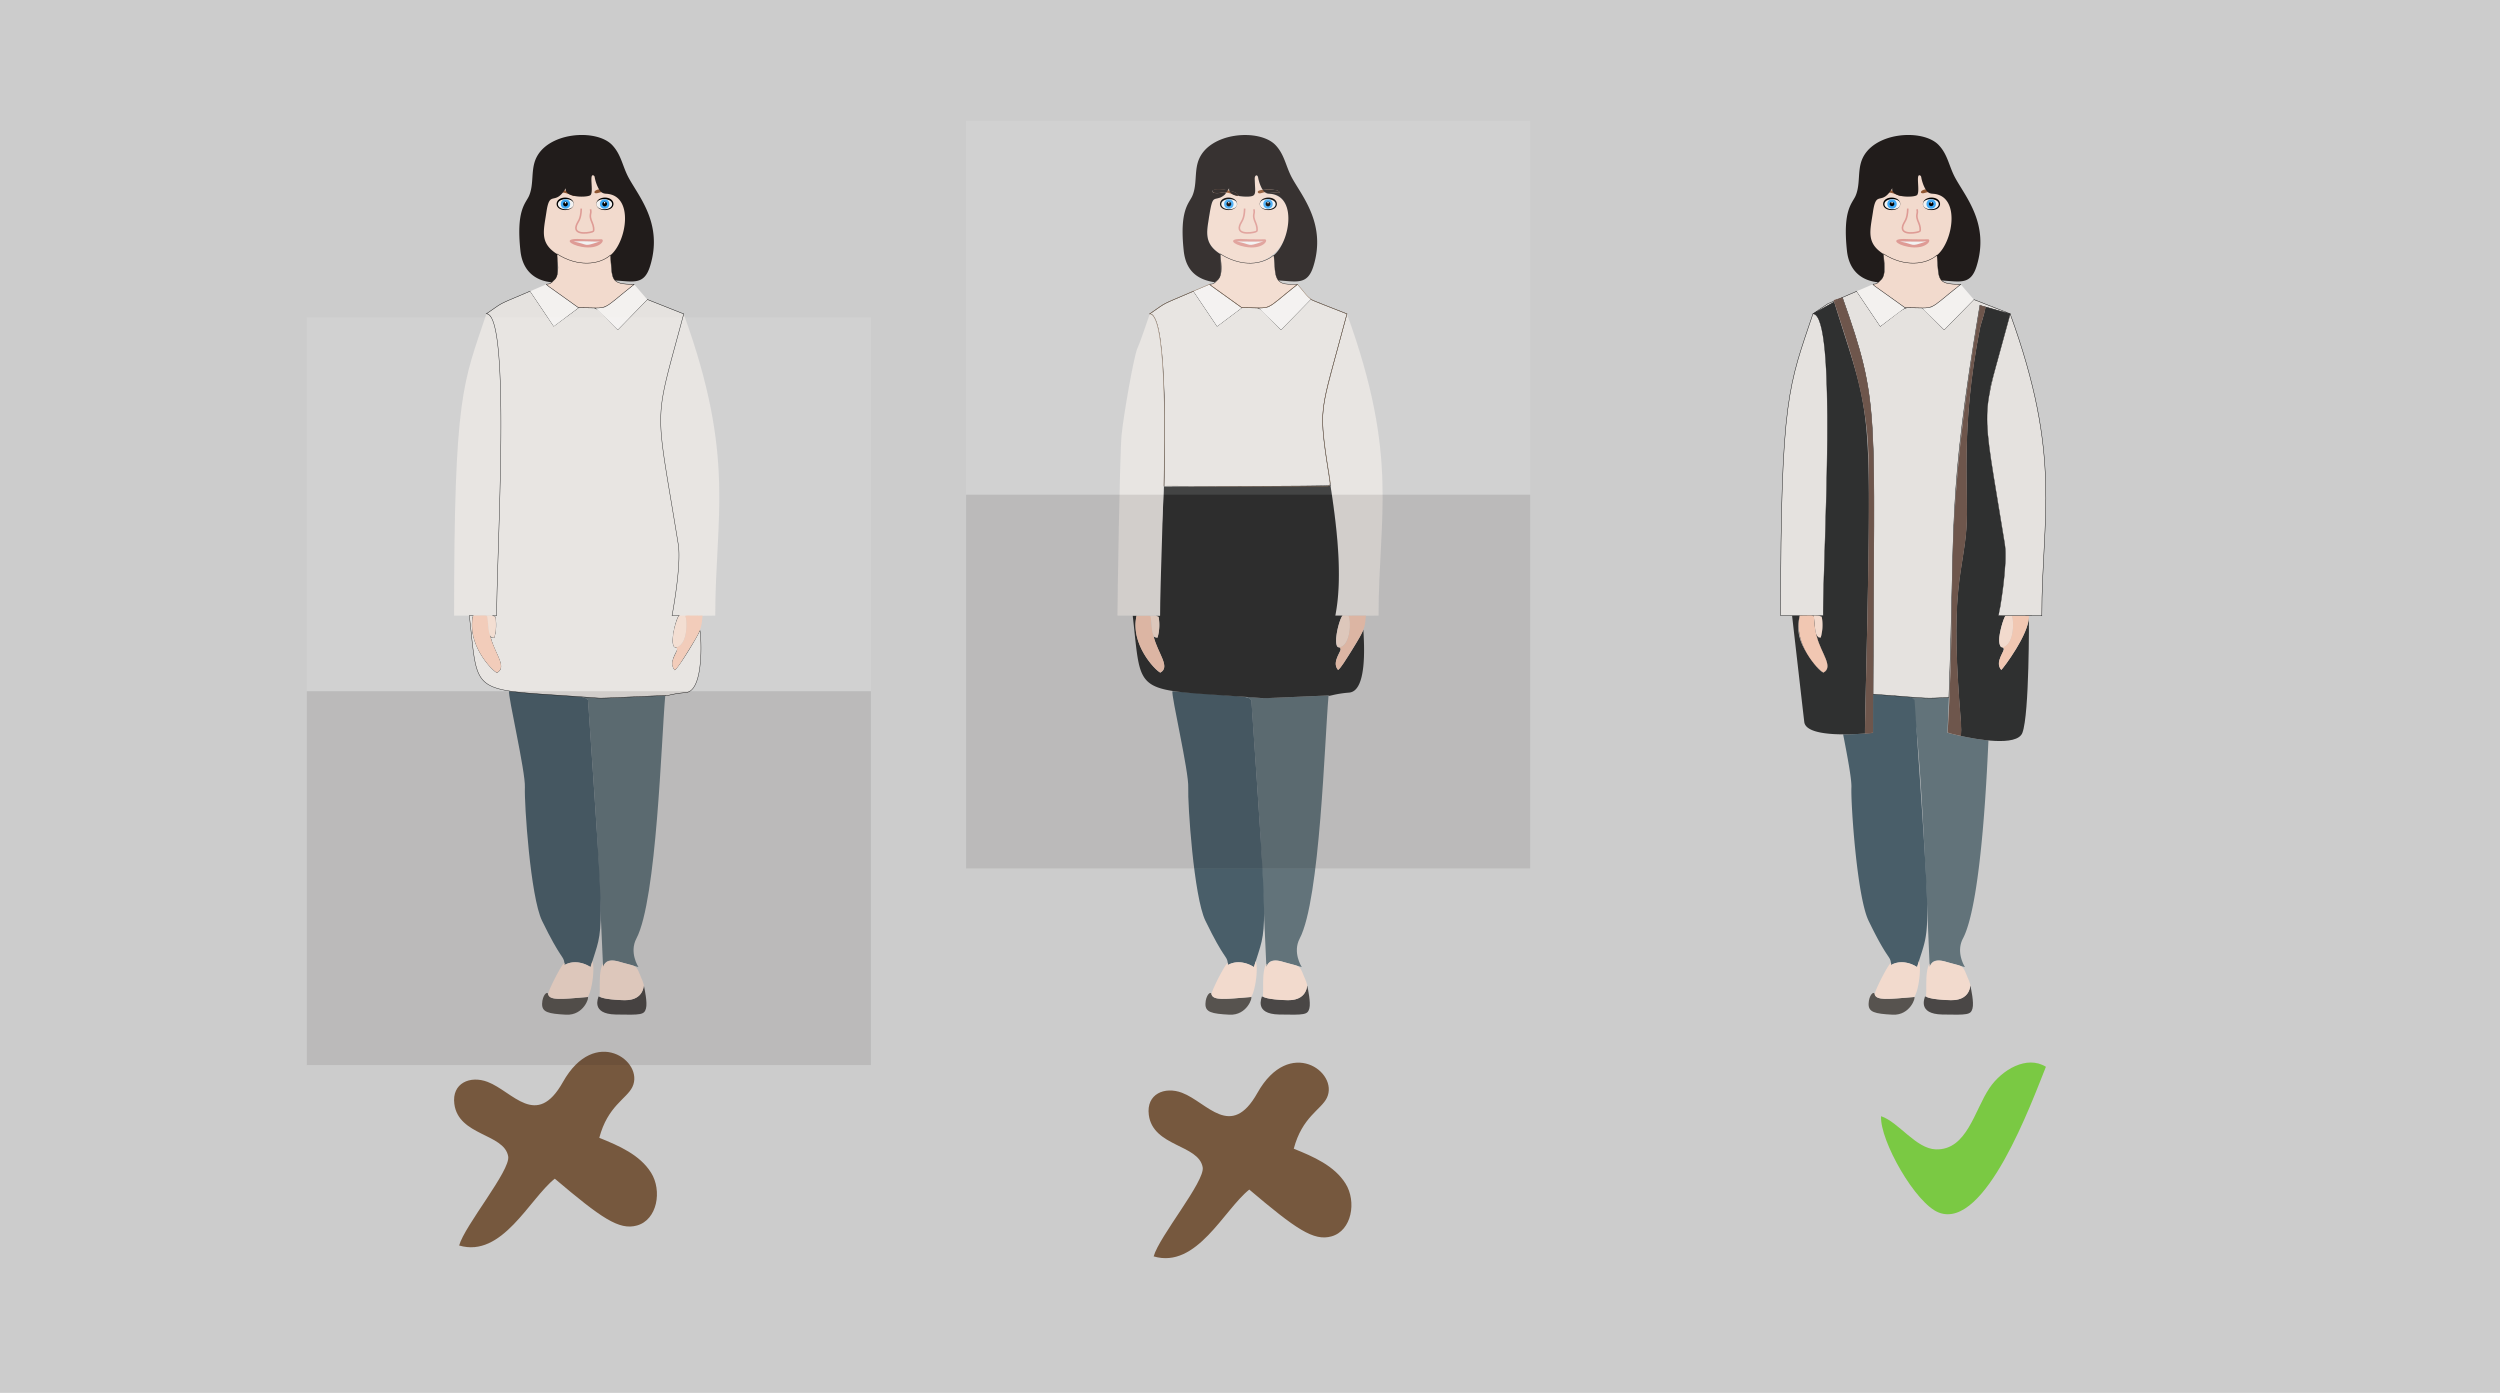 <svg xmlns="http://www.w3.org/2000/svg" viewBox="0 0 1400 780"><path fill="#ccc" d="M0 0h1400v780H0z"/><path d="M646.05 703.58c24.11 7.11 39.27-26.06 53.55-37.42 26.15 22.15 36.06 29 46 26.22 11.42-3.16 14.2-19.52 7.91-29.56s-18-15.11-29-19.54c4.7-17.86 15.35-21.83 18.55-28.5 6.89-14.36-21-34.66-38.93-2.71-14.8 26.37-28 5.3-42.18-.11-9.76-3.72-20.14.68-18.62 12.37 2.34 17.92 27.88 16.47 30.17 29.33 1.43 7.83-24.4 38.77-27.45 49.92zm-388.93-6.1c24.11 7.11 39.28-26.06 53.56-37.42 26.14 22.15 36.05 29 46 26.22 11.42-3.16 14.21-19.53 7.92-29.57s-18-15.1-29-19.53c4.7-17.86 15.36-21.83 18.55-28.5 6.89-14.36-21-34.66-38.93-2.71-14.8 26.37-28 5.3-42.17-.11-9.76-3.72-20.15.68-18.62 12.36 2.33 17.93 27.87 16.48 30.16 29.34 1.41 7.83-24.41 38.77-27.47 49.92z" fill="#76583e"/><path d="M1145.71 597.4c-10.6-6.63-24.69 1.58-31.67 12-8.4 12.49-12.56 34.75-29.93 34.25-11.2-.33-20.76-15.24-30.71-18.58-.78 13.49 19.33 49.11 32.43 54 26.04 9.8 52.06-62.29 59.88-81.67z" fill="#7ac943"/><path d="M348.91 139.13c2.76-3.69 7.84-9.21 4.64-18.11-1.44-4-9.39-16.87-16-22.54-4.53-3.9-6.72-2.49-11.2.35-7.75 4.92-13 3.81-16.12 5.59-17.43 9.92-14.41 44.45-2 42.59 1.78-.26 1.76-.83 4.42-.25 28.02 6.15 28.48 2.77 36.26-7.63z" fill="#f2dacd"/><path d="M320.88 134.79c-1.22.7 7.43 5.4 15.11.8 1.72-1-1.39-.63-3.27-.56-.9.03-11-.73-11.84-.24z" fill="#f2f2f2"/><path d="M361.73 564.81c-1 3.46-2.6 3.61-16.88 3.32s-9.68-9.53-9.68-10.1c3.29 1.55 10.81 2 14.44 2.06 13.14.24 10.21-11.83 11.21-7 0 .3 1.89 8.37.91 11.72z" fill="#4a4746"/><path d="M317 568.23c-10-.53-13.56-1.4-13.42-6.16s2.92-7.37 3.4-5.31c.87 3.57 7.06 2.83 22.16 1.56 1.03-.09-2.14 10.44-12.14 9.91z" fill="#57534f"/><path d="M372.55 389.44c-2.2 24.3-4.77 114.53-16.16 136.11-4.09 7.76.92 15.66 1.14 16-.91-.15-9-2.5-10.81-3-8.37-2.45-8.23 2.31-9 3-4.15-92-2.25-57.7-8.47-149.55-3.17-2.42-5.05-1.94 4.21-1.23 2.26.39 3.9.23 39.09-1.33z" fill="#62737a"/><path d="M330.69 541.57s-6.92-4.76-13.56-1.68c-1.69.77-.81.87-1.06-.8-.6-4-2-1.88-12.52-23.45-6.53-13.48-10-65.82-9.61-74.67s-9.63-51.57-8.85-53.88c44.37 3.39 41 2.46 44.21 4.93 9.45 139.58 9.02 124.5 1.39 149.55z" fill="#495e69"/><path d="M360.82 553.1c-1-4.82 1.93 7.23-11.21 7-2.08 0-14-.48-13.86-2.55.4-5.1-.59-13.6 1.93-17.94.28 6.17-1.64-4.19 9-1.06 10.22 3 9.17 1 12.5 9.24a20.4 20.4 0 011.64 5.31zm-31.7 5.22c-14.81 1.24-21.29 2-22.16-1.56.22-2.82 10.37-22.16 9.09-16.32 4.82-2.71 10.69-1.58 14.64 1.13l1-3.28c1.45 2.63.16 15.99-2.57 20.03z" fill="#f2dacd"/><path d="M400.55 344.74c-33.9 0-22.71 6.55-22.26-23.68.36-24.81-5.27-49.13-8.2-73.66-2.49-21-.2-23 12.76-71.62 29.29 80.57 17.7 113.66 17.7 168.96zm-122.39 0h-23.87c0-124.36 5-129.75 18.1-169 13.9.04 5.77 132.46 5.77 169z" fill="#e5e2df"/><path d="M384 387.85c-8.51.68-11.53 2.41-11.46 1.59-38.83 1.68-34.94 1.66-39 1.36-71.59-5.4-65.32.69-70.71-46.06H265c-3.64 15.62 10.13 30.34 13.27 31.92 5.73-3.13-1.08-10-3.7-20.1a3.91 3.91 0 002.17.48 25.47 25.47 0 00.57-11.61 2.89 2.89 0 01-1.4-.69h2.23c0-36.64 8.16-169-5.77-169 10.62-7.27 5.19-4.38 24.52-12.7l13.2 19.63L324 172.31c12.1 0 7.14-2.46 21.94 12.32l16.55-16.93 20.4 8.08c-17.13 64.27-16.18 47.87-3.08 128.93 1.92 11.94-3.46 40-3.46 40 4.8 0 4.15-.08 3.88.2-1.83 1.76-5.66 18-1.65 17.56.1.1.66.31.82.75.43 1.19-5.28 7.56-1.5 11.93 2.86-2.47 12.69-18.9 14-22.11.4-1.16 3.3 33.96-7.9 34.81z" fill="#e5e2df" stroke="#000" stroke-miterlimit="10" stroke-width=".23"/><path d="M383.64 356.49c-1.46 5.49-5.69 7.28-6.41 5.12-1.78-5 2.16-15.9 3-16.67.25-.26-.11-.2 3.42-.2 1.11 1.4 1.08 7.63-.01 11.75z" fill="#f2dacd"/><path d="M393.42 344.74c-.47 5.72-.62 7.59-5.18 14.95-7.62 12.29-8.35 13.74-10.38 15.49-4.38-5.07 3.54-10.91.72-12.66h.09c5.34-.91 6.33-10.71 5.53-16.06-.31-2.3-3.01-1.72 9.22-1.72zm-115.13 31.92c-3.13-1.57-17-16.06-13.27-31.92 12.17 0 5.88-1.92 9.57 11.82 2.41 9.44 9.53 16.91 3.7 20.1z" fill="#f1c7b2"/><path d="M276.76 357c-4 .34-2.84-7.4-4.08-12.3 4.71 0 3.32.5 4.65.69a25.47 25.47 0 01-.57 11.61z" fill="#f2dacd"/><path fill="#f3f1ef" d="M323.96 172.31l-13.85 10.4-13.2-19.63 8.96-3.85 18.09 13.08zm38.49-4.61l-16.55 16.93c-15.52-15.51-14.31-12.32-7.32-12.32l16.56-13.08z"/><path d="M335.15 108c-4.21 1.43-3.23-4.07 8.06-1.47.73.17 1.83.49 1.75 1.34-3.38.03-6.45-.96-9.81.13zm-23.69-2.14c-5-.4-4.48 2.25-2 2.42s3.66-2.2 12 1.58c2.01-2.56-8.68-3.86-10-4z" fill="#905631"/><path d="M364.06 149c-3.32 10.79-9.3 8.64-19.77 8.06-1.71-2.07-1.64-4.45-2.43-14.14 9-7.41 13.24-32.84-1.71-34.37-1.57-.17-3.45.18-5.32-3.71a21.69 21.69 0 01-1.78-5.48 1.33 1.33 0 00-.47-1c-2.94-1.89 0 8.69-1.84 10.83-1.31 1.52-15 1.75-13.9-3.79-6.2 10.42-8.93.55-10.82 13.16-1.56 10.59-4 17.45 5.9 23.7 0 .11.83 11.43-.19 13.33-.52.93-1.5 1.14-2.57 2.52-10-.91-16.56-6.88-17.72-17.65-2.48-22.95 2.94-26.51 4.81-30.75 2.72-6.2 1.1-13.56 3.46-19.9 5.94-15.93 34.16-18 43.11-8.58 5.2 5.48 5.73 12 9.38 18.6 5.95 10.82 19.08 25.79 11.86 49.17z" fill="#211c1b"/><path d="M355.14 159.23c-19.87 15.7-12.76 13.08-31.18 13.08-25.76-18.62-16.81-10.9-15.11-14.29.55.1.18-.06 1.27-1 3.84-3.22 1.69-11.27 1.8-14.84 11.55 7.46 23.74 6.16 29.94.67 1.14 14.02-.25 16.38 13.28 16.38z" fill="#f2dacd" stroke="#000" stroke-miterlimit="10" stroke-width=".23"/><path d="M337 134c-.1 0-8.18.1-11.94-.12-9.79-.59-6.27 3.1.64 4.34 9.57 1.78 13.38-3.51 11.3-4.22zm-1.8 1.44c-8.79 2.91-5.07 1.54-14.16-.23 2.43.05 2.23-.22 7-.07 10.06.33 8.39-.07 7.18.32z" fill="#de9b95"/><path d="M325.5 116.8c-.2 6.67-1.94 7-2.76 9.58-1.92 6 9 3.82 9.52 3.11s.05-3.19-.58-4.6c-2.26-5-.2-4.76-1-7.7" fill="none" stroke="#de9b95" stroke-miterlimit="10" stroke-width=".91"/><path d="M334 114.26c0 4.19 9.24 4.19 9.24 0s-9.24-4.21-9.24 0z" fill="#f2f2f2"/><path d="M334 114.26c0 4 8.8 3.86 8.82 0-.14-3.56-8.77-3.73-8.82 0zm-.09 0c.14-4.78 9.52-4.88 9.64 0-.2 4.58-9.38 4.48-9.64 0z"/><path d="M321.28 114.26c0 4.19-9.23 4.19-9.23 0s9.23-4.21 9.23 0z" fill="#f2f2f2"/><path d="M321.33 114.26c-.26 4.47-9.45 4.57-9.65 0 .12-4.87 9.5-4.77 9.65 0zm-.1 0c-.05-3.74-8.68-3.58-8.82 0 0 3.87 8.82 4 8.82 0z"/><path d="M341.25 114.25c0 3.49-5.28 3.49-5.28 0s5.28-3.49 5.28 0zm-21.95 0c0 3.49-5.28 3.49-5.28 0s5.28-3.49 5.28 0z" fill="#3fa9f5"/><path d="M339.93 114.25a1.32 1.32 0 01-2.64 0 1.32 1.32 0 012.64 0zm-21.93 0a1.32 1.32 0 01-2.64 0 1.32 1.32 0 012.64 0z"/><path d="M339 113.51a.43.43 0 01-.86 0 .43.43 0 01.86 0zm-21.91 0a.43.43 0 01-.86 0 .43.43 0 01.86 0z" fill="#fff"/><path d="M1091.77 139.13c2.76-3.69 7.84-9.21 4.63-18.11-1.44-4-9.39-16.87-16-22.54-4.52-3.9-6.71-2.49-11.19.35-7.76 4.92-13 3.81-16.12 5.59-17.43 9.92-14.41 44.45-2 42.59 1.78-.26 1.75-.83 4.41-.25 28.02 6.15 28.5 2.77 36.27-7.63z" fill="#f2dacd"/><path d="M1063.73 134.79c-1.22.7 7.44 5.4 15.12.8 1.71-1-1.4-.63-3.28-.56-.9.03-10.99-.73-11.84-.24z" fill="#f2f2f2"/><path d="M1104.58 564.81c-1 3.46-2.59 3.61-16.88 3.32s-9.7-9.53-9.7-10.13c3.28 1.55 10.8 2 14.43 2.06 13.15.24 10.21-11.83 11.22-7 .03.33 1.91 8.4.93 11.75z" fill="#4a4746"/><path d="M1059.84 568.23c-10-.53-13.57-1.4-13.42-6.16s2.91-7.37 3.4-5.31c.87 3.57 7 2.83 22.16 1.56 1.02-.09-2.18 10.44-12.14 9.91z" fill="#57534f"/><path d="M1113.54 414.64c-.49 7.92-3.33 90.13-14.29 110.91-4.1 7.76.91 15.66 1.14 16-.92-.15-9-2.5-10.81-3-8.38-2.45-8.23 2.31-8.95 3-1.32-29-5.58-148.12-11.07-151.3 12.29 1 7.42.84 21.83.22l-.8 19.86a153 153 0 0022.95 4.31z" fill="#62737a"/><path d="M1073.55 541.57s-6.93-4.76-13.56-1.68c-1.7.77-.82.87-1.07-.8-.61-4.09-2-1.72-12.51-23.45-6.53-13.48-10-65.82-9.62-74.67.2-4.47-2.25-17.56-4.64-29.73a155.46 155.46 0 0016.75-.89v-21.66c23 1.75 20.25 1 23.25 3.33 9.45 139.58 9.02 124.5 1.4 149.55z" fill="#495e69"/><path d="M1103.68 553.1c-1-4.82 1.92 7.23-11.22 7-2.07 0-14-.48-13.86-2.55.4-5.1-.58-13.6 1.93-17.94.29 6.17-1.63-4.19 9-1.06 10.22 3 9.17 1 12.49 9.24a20 20 0 011.66 5.31zm-31.68 5.22c-14.82 1.24-21.29 2-22.16-1.56.21-2.82 10.37-22.17 9.09-16.32 4.82-2.71 10.69-1.58 14.64 1.13l1-3.28c1.43 2.63.14 15.99-2.57 20.03z" fill="#f2dacd"/><path d="M1119.18 200.26l-5.44 20.4c1.46-6.87 3.64-13.66 5.44-20.4z" fill="#e5e2df" stroke="#000" stroke-miterlimit="10" stroke-width=".23"/><path d="M1108.73 171c-18.47 110.14-13.51 119.91-17.34 219.52-15.28.65-6.08 1-42.49-1.8.4-160.64 4.16-161.74-17.17-222.14-21.52 12.06-19.51 11.3-8.06 3.46l16.09-6.93 13.2 19.63c16.64-12.49 11.36-10.4 23.46-10.4l12.33 12.32 16.56-16.93c26.34 10.4 26.86 9.88 3.42 3.27z" fill="#e5e2df" stroke="#000" stroke-miterlimit="10" stroke-width=".23"/><path fill="#f3f1ef" d="M1066.81 172.31l-13.85 10.4-13.19-19.63 8.95-3.85 18.09 13.08zm38.5-4.61l-16.56 16.93c-15.52-15.5-14.31-12.32-7.31-12.32l16.56-13.08z"/><path d="M1078 108c-4.2 1.43-3.23-4.07 8.06-1.47.74.17 1.83.49 1.75 1.34-3.37.03-6.44-.96-9.81.13zm-23.69-2.14c-5-.4-4.47 2.25-2 2.42s3.67-2.2 12 1.58c2.02-2.56-8.67-3.86-10-4z" fill="#905631"/><path d="M1106.92 149c-3.33 10.79-9.3 8.64-19.78 8.06-1.71-2.07-1.63-4.45-2.43-14.14 9-7.41 13.24-32.84-1.71-34.37-1.56-.17-3.45.18-5.32-3.71a22.08 22.08 0 01-1.77-5.48 1.37 1.37 0 00-.48-1c-2.93-1.89 0 8.69-1.83 10.83-1.32 1.52-15 1.75-13.91-3.79-6.19 10.42-8.93.55-10.81 13.16-1.56 10.59-4 17.45 5.89 23.7 0 .11.83 11.43-.19 13.33-.51.93-1.5 1.14-2.57 2.52-10-.91-16.55-6.88-17.71-17.65-2.49-22.95 2.94-26.51 4.81-30.75 2.71-6.2 1.09-13.56 3.45-19.9 5.94-15.93 34.17-18 43.12-8.58 5.19 5.48 5.72 12 9.37 18.6 5.95 10.82 19.09 25.79 11.87 49.17z" fill="#211c1b"/><path d="M1098 159.23c-19.86 15.7-12.76 13.08-31.18 13.08-25.75-18.62-16.8-10.9-15.11-14.29.55.1.19-.06 1.27-1 3.84-3.22 1.69-11.27 1.8-14.84 11.55 7.46 23.74 6.16 29.94.67 1.14 14.02-.25 16.38 13.28 16.38z" fill="#f2dacd" stroke="#000" stroke-miterlimit="10" stroke-width=".23"/><path d="M1079.88 134c-.1 0-8.22.1-11.94-.12-9.77-.58-6.32 3.07.63 4.34 9.64 1.78 13.33-3.52 11.31-4.22zm-1.8 1.44c-8.8 2.91-5.08 1.54-14.16-.23 16.29.36 16.08-.38 14.16.25z" fill="#de9b95"/><path d="M1068.36 116.8c-.21 6.67-1.94 7-2.77 9.58-1.91 6 9 3.82 9.52 3.11s.06-3.19-.58-4.6c-2.25-5-.2-4.76-1-7.7" fill="none" stroke="#de9b95" stroke-miterlimit="10" stroke-width=".91"/><path d="M1076.85 114.26c0 4.19 9.23 4.19 9.23 0s-9.23-4.21-9.23 0z" fill="#f2f2f2"/><path d="M1076.9 114.26c0 4 8.79 3.86 8.82 0-.14-3.56-8.77-3.73-8.82 0zm-.1 0c.15-4.78 9.53-4.88 9.65 0-.2 4.58-9.39 4.48-9.65 0z"/><path d="M1064.13 114.26c0 4.19-9.23 4.19-9.23 0s9.23-4.21 9.23 0z" fill="#f2f2f2"/><path d="M1064.18 114.26c-.26 4.47-9.44 4.57-9.64 0 .12-4.87 9.5-4.77 9.64 0zm-.09 0c0-3.74-8.68-3.58-8.82 0 0 3.87 8.82 4 8.82 0z"/><path d="M1084.1 114.25c0 3.49-5.27 3.49-5.27 0s5.27-3.49 5.27 0zm-21.95 0c0 3.49-5.27 3.49-5.27 0s5.27-3.49 5.27 0z" fill="#3fa9f5"/><path d="M1082.78 114.25a1.32 1.32 0 01-2.63 0 1.32 1.32 0 012.63 0zm-21.95 0a1.32 1.32 0 01-2.63 0 1.32 1.32 0 012.63 0z"/><path d="M1081.9 113.51a.44.44 0 01-.87 0 .44.44 0 01.87 0zm-21.9 0a.44.44 0 01-.87 0 .44.44 0 01.87 0z" fill="#fff"/><path d="M1044.79 388.37c-.29 12.47-.47 20.9-.4 22.39-8.42.67-33 1.92-34-6.47-1.08-9.18-5.75-50.12-6.83-59.55h4.27c-2.59 11.13 1.4 17.8 8.11 26.88 1.44 1.95 3 3.95 5.15 5 5.8-3.17-1.26-10.69-3.7-20.1a4 4 0 002.18.48 25.33 25.33 0 00.56-11.61 2.86 2.86 0 01-1.39-.69h2.26c0-34.79 8.09-167.79-5.74-169l11.88-6.66c20.77 67.31 21.5 49.96 17.65 219.33z" fill="#2f3030"/><path d="M1021.14 376.66c-3.1-1.56-17-16-13.26-31.92h10.91a2.86 2.86 0 001.39.69 25.33 25.33 0 01-.56 11.61 4 4 0 01-2.18-.48c2.45 9.44 9.56 16.91 3.7 20.1z" fill="#292929"/><path d="M1021 344.74h-23.85c0-123.09 4.64-128.61 18.09-169 13.9.04 5.76 132.48 5.76 169z" fill="#e5e2df" stroke="#000" stroke-miterlimit="10" stroke-width=".23"/><path d="M1132.55 410.35c-3 8-26.17 3.59-34.55 1.77.6-4.52 0-7.89-1-21.88-4.39-61.76 2.33-70.36 4.12-93.81 1.53-20.22-3.79-55.3 7.78-113.36.24-1.26 2.22-6.64 3-11.2l13.78 3.91c-16.81 63.06-16.66 44.88-3.07 128.93 1.55 9.62-1.74 31.29-3.46 40 5.06 0 4-.28 3.49.81-1.48 3.17-3.76 11.27-2.92 14.9.73 2.85 1.46 1.84 1.69 2.07 2.84 1.76-5.12 7.55-.71 12.66 1.23-1.06 15.3-19.61 15.49-29.67.02.03.33 54.52-3.64 64.87z" fill="#2f3030"/><path d="M1113.72 220.76c-.87 4-.68 4.46-.73 2.74zm5.46-20.5l-5.44 20.4c1.46-6.87 3.64-13.66 5.44-20.4z" fill="#242424"/><path d="M1109 183.07c-11.62 58.31-6.21 92.72-7.78 113.36-1.79 23.38-8.5 32.17-4.12 93.81 1 14 1.55 17.37 1 21.88-1.73-.37-7.43-1.58-7.4-2 5.47-92.85-3.26-111.55 18.13-239.14l3.19.9c-.85 4.55-2.83 9.93-3.02 11.19z" fill="#6e564c"/><path d="M1021.14 376.66c-3.13-1.57-17-16.06-13.26-31.92 12.17 0 5.87-1.92 9.56 11.82 2.45 9.44 9.56 16.91 3.7 20.1z" fill="#f1c7b2"/><path d="M1019.62 357c-4 .34-2.84-7.4-4.08-12.3 4.71 0 3.32.5 4.64.69a25.33 25.33 0 01-.56 11.61zm106.88-.51c-1.5 5.64-7.46 9.83-6.89.78.18-3 2.3-11.48 3.65-12.53 3.51 0 3.24-.18 3.52.54.54 1.41 1 6.36-.28 11.21z" fill="#f2dacd"/><path d="M1120.72 375.18c-3.77-4.36 1.92-10.77 1.5-11.93-.16-.44-.72-.65-.82-.75 6.31-1.26 6.6-14.06 5.38-17.22-.3-.77-2-.54 9.39-.54.57 9.66-14.17 29.26-15.45 30.44z" fill="#f1c7b2"/><path d="M1136.28 344.74c-.06.7 0 1.32-.11 0z" fill="#f1c7b2"/><path d="M1048.9 410.35s-1.76.2-4.51.41c-.26-5.31 3-106.51 1.94-155.56-.73-34.62-12.18-63.43-19.17-86.08l4.57-2.57c22.07 62.45 17.32 59.04 17.17 243.8z" fill="#6e564c"/><path d="M1031.61 166.59c.29-.09.41-.2-4.45 2.53-.4-1.35-1.26-.74 4.45-2.53zm17.29 243.76c0 .26-4.47.84-4.51.41 2.75-.21 4.51-.41 4.51-.41z" fill="#74594e"/><path d="M1143.41 344.74c-27.85 0-24.29.33-24.11-.77.11 0 5.16-27.85 3.33-39.26-13.64-84.39-13.75-65.84 3.07-128.93 29.3 80.58 17.71 113.62 17.71 168.96z" fill="#e5e2df" stroke="#000" stroke-miterlimit="10" stroke-width=".23"/><path d="M1119.18 200.26l-5.44 20.4c1.46-6.87 3.64-13.66 5.44-20.4z" fill="#e5e2df"/><path d="M683.4 142.22c-9.84-6.21-7.46-13.07-5.9-23.69 1.72-11.48 4.62-4.55 9.24-10.73-3.09-.38-4.13.59-5.79.48-2.48-.18-3.1-2.82 2-2.42 5.42.46 4.21 1.48 5.38-.5a2.72 2.72 0 00.11 1.39c2.78.64 5.4 1.62 4.68 2.94 15.81 2 7.34-6.69 9.73-10.93 1.63-3.05 1.73 3.84 4.29 7.5 2.13-.31 9.51-.37 9.32 1.65-1 0-11.75-1.11-6.84.36.84.25 9.08 0 11.55 9.35 4.4 16.49-12.8 40.74-37.77 24.6z" fill="#f2dacd"/><path d="M692.36 134.79c-1.22.7 7.44 5.4 15.12.8 1.71-1-1.4-.63-3.28-.56-.9.03-10.99-.73-11.84-.24z" fill="#f2f2f2"/><path d="M733.22 564.81c-1 3.46-2.6 3.61-16.89 3.32s-9.67-9.53-9.67-10.1c3.28 1.55 10.8 2 14.43 2.06 13.15.24 10.21-11.83 11.22-7 0 .3 1.88 8.37.91 11.72z" fill="#4a4746"/><path d="M688.47 568.23c-10-.53-13.57-1.4-13.42-6.16s2.92-7.37 3.4-5.31c.87 3.57 7 2.83 22.16 1.56 1.05-.09-2.18 10.44-12.14 9.91z" fill="#57534f"/><path d="M744 389.45c-2.22 24.5-4.72 114.43-16.16 136.1-4.09 7.76.92 15.66 1.15 16-.89-.15-9-2.51-10.82-3-8.37-2.45-8.22 2.31-9 3-4.15-92-2.25-57.7-8.47-149.55-3.16-2.42-5-1.94 4.21-1.23 2.29.39 3.94.23 39.09-1.32z" fill="#62737a"/><path d="M702.18 541.57s-6.93-4.76-13.57-1.68c-1.69.77-.81.87-1.06-.8-.61-4.11-1.93-1.65-12.51-23.45-6.54-13.47-10-65.82-9.62-74.66s-9.63-51.58-8.85-53.89c44.37 3.39 41 2.46 44.21 4.93 9.45 139.58 9.02 124.49 1.4 149.55z" fill="#495e69"/><path d="M732.31 553.1c-1-4.82 1.92 7.23-11.22 7-2.07 0-14-.48-13.85-2.55.4-5.1-.59-13.6 1.92-17.94.28 6.17-1.63-4.18 9-1.06 10.22 3 9.18 1.05 12.5 9.24a20 20 0 011.65 5.31zm-31.7 5.22c-14.82 1.24-21.29 2-22.16-1.56.21-2.82 10.37-22.16 9.08-16.32 4.82-2.71 10.7-1.58 14.65 1.13l1-3.28c1.44 2.63.16 15.99-2.57 20.03z" fill="#f2dacd"/><path d="M772 344.75c-27 0-24.28.34-24.1-.77-1-2.29.87-8.2 1.11-10.39 4.38-40.74-11.86-83-7.4-109.15.1 0-.26-.07 12.69-48.66C783.63 256.42 772 289 772 344.75z" fill="#e5e2df"/><path d="M747.69 200.69l-5.35 20.06c1.43-6.75 3.57-13.42 5.35-20.06z" fill="#e5e2df"/><path d="M755.49 387.86c-8.51.67-11.53 2.4-11.46 1.59-38.83 1.68-34.94 1.65-39 1.35-71.59-5.4-65.32.69-70.71-46.05h2.17c-3.64 15.61 10.12 30.34 13.26 31.91 5.73-3.13-1.08-10-3.7-20.09a4 4 0 002.17.47 25.47 25.47 0 00.57-11.61 3 3 0 01-1.4-.68h2.23c0-52.53.92-39.9 2.21-72.22.1 0 91.85-.09 93.23-.7 3.21 20.92 7.18 50.94 2.71 72.92 4.8 0 4.15-.09 3.88.19-1.53 1.53-5.21 15.43-2.5 17.41.29.2 2.39.1 1.45 2-1.79 3.4-4 7.63-1.27 10.85 2.61-2.26 13.06-19.34 14.15-22.61.52 9.04 2.05 34.46-7.99 35.27z" fill="#2f3030"/><path d="M745.08 271.83c-1.24.55-93.13.72-93.23.7.16-10.24 2.7-96.75-8-96.75 10.62-7.27 5.19-4.38 24.52-12.7l13.2 19.63 13.85-10.4c12.1 0 7.14-2.46 21.94 12.33l16.55-16.94 20.4 8.08c-15.74 59.12-16.41 49.49-9.23 96.05z" fill="#e5e2df" stroke="#000" stroke-miterlimit="10" stroke-width=".23"/><path d="M755.12 356.49c-1.44 5.44-5.68 7.3-6.4 5.12-1.64-4.59 1.83-15.82 3.17-16.86 3.5 0 3.24-.19 3.52.54.59 1.4 1 6.36-.29 11.2z" fill="#f2dacd"/><path d="M764.9 344.75c-.47 5.72-.62 7.59-5.18 14.94-7.62 12.29-8.35 13.75-10.37 15.5-4.39-5.08 3.53-10.92.71-12.66h.09c6.47-1.09 6.53-15.69 5-17.73zm-115.13 31.91c-3.13-1.57-17-16.06-13.26-31.91 12.16 0 5.87-1.93 9.56 11.82 2.44 9.43 9.53 16.9 3.7 20.09z" fill="#f1c7b2"/><path d="M648.24 357c-4 .34-2.84-7.4-4.07-12.29 4.71 0 3.32.49 4.64.68a25.47 25.47 0 01-.57 11.61z" fill="#f2dacd"/><path fill="#f3f1ef" d="M695.44 172.31l-13.85 10.4-13.2-19.63 8.96-3.85 18.09 13.08zm38.49-4.61l-16.55 16.94c-15.52-15.51-14.31-12.33-7.31-12.33l16.55-13.08z"/><path d="M716.45 107.91c-3.37 0-6.49-1-9.82.13-1.88.64-2.37-.13-2.28-.67.33-1.77 12.33-1.84 12.1.54zM693 109.86c-8.31-3.78-9.46-1.42-12-1.58-2.8-.21-4-4.12 7.48-1.53 1.91.46 5.8 1.56 4.52 3.11z" fill="#905631"/><path d="M735.54 149c-3.32 10.78-9.3 8.63-19.77 8.05-1.72-2.08-1.69-4.7-2.43-14.13 9-7.42 13.24-32.84-1.71-34.37-1.25-.14-2.12 0-3.25-.9 2.71-.4 5.28.27 8.07.28.08-.85-1-1.18-1.76-1.34-8-1.82-6.87 1.38-8.38-1.75a21.87 21.87 0 01-1.77-5.49c-.31-1.8-2-1.44-1.9.85.25 6.55.55 7.84-.42 9-1.34 1.55-7.69.66-7.59.67-2.89-.16.72-1.47-6.2-3.07-.47-1.44.45-2.16-.86-.18-10.92-2.23-10.62 2.59-4.06 1.33 5.86-1.16 1.32 2.09-.06 2.62-4.57 1.76-4.46-1.65-7 14.89-1.06 7.07-.48 12.14 6.92 16.81 0 .19.9 11.31-.19 13.33a12.65 12.65 0 01-2.88 2.48c-10.5-1.55-16.27-7.06-17.41-17.61-2.48-22.93 2.94-26.48 4.81-30.75 2.72-6.2 1.1-13.56 3.46-19.9 5.93-15.9 34.14-18 43.12-8.58 5.19 5.49 5.72 12 9.37 18.61 5.73 10.34 19.1 25.82 11.89 49.15z" fill="#211c1b"/><path d="M687.57 106.57c-1.32 2.17-.44.61-4.06 1.33-6.27 1.21-7.1-3.61 4.06-1.33zm5.54 3.12c-2.05-.24-4-1-4.68-2.94 2.78.64 5.4 1.62 4.68 2.94zm23.34-1.78c-2.79 0-5.36-.68-8.07-.28a6.08 6.08 0 01-1.25-1.37c2.13-.26 9.51-.37 9.32 1.65z" fill="#211c1b"/><path d="M726.62 159.23c-19.87 15.7-12.76 13.08-31.18 13.08-25.76-18.62-16.8-10.9-15.11-14.28.55.1.18-.07 1.27-1 3.84-3.21 1.69-11.28 1.8-14.85 7.87 5.09 18.8 7.6 27.9 2.17 2.75-1.65 1.84-3.57 2.71 6.62.74 8.86 5.15 8.26 12.61 8.26z" fill="#f2dacd" stroke="#000" stroke-miterlimit="10" stroke-width=".23"/><path d="M708.5 134c-.1 0-8.34.1-11.94-.13-9.57-.57-6.52 3.05.64 4.35 9.52 1.78 13.36-3.47 11.3-4.22zm-1.8 1.45c-8.79 2.9-5.07 1.53-14.16-.24 16.3.36 16.11-.38 14.16.26z" fill="#de9b95"/><path d="M697 116.8c-.21 6.67-1.94 7-2.77 9.58-1.91 6 9 3.82 9.52 3.11s.06-3.19-.58-4.6c-2.25-5-.2-4.76-1-7.7" fill="none" stroke="#de9b95" stroke-miterlimit="10" stroke-width=".91"/><path d="M705.48 114.26c0 4.19 9.23 4.19 9.23 0s-9.23-4.21-9.23 0z" fill="#f2f2f2"/><path d="M705.53 114.26c0 4 8.8 3.86 8.82 0-.14-3.56-8.77-3.73-8.82 0zm-.1 0c.15-4.78 9.53-4.88 9.65 0-.2 4.58-9.39 4.48-9.65 0z"/><path d="M692.77 114.26c0 4.19-9.24 4.19-9.24 0s9.24-4.21 9.24 0z" fill="#f2f2f2"/><path d="M692.81 114.26c-.26 4.47-9.44 4.57-9.64 0 .12-4.87 9.5-4.77 9.64 0zm-.09 0c-.05-3.74-8.68-3.58-8.82 0 0 3.87 8.82 4 8.82 0z"/><path d="M712.73 114.25c0 3.49-5.27 3.49-5.27 0s5.27-3.49 5.27 0zm-21.95 0c0 3.49-5.27 3.49-5.27 0s5.27-3.49 5.27 0z" fill="#3fa9f5"/><path d="M711.42 114.25a1.32 1.32 0 01-2.64 0 1.32 1.32 0 012.64 0zm-21.95 0a1.32 1.32 0 01-2.64 0 1.32 1.32 0 012.64 0z"/><path d="M710.53 113.51a.44.44 0 01-.87 0 .44.44 0 01.87 0zm-21.95 0a.44.44 0 01-.87 0 .44.44 0 01.87 0z" fill="#fff"/><path d="M649.64 344.75h-23.87c0-7.24 1.27-90.77 2.32-101.23 1.11-11.09 6.9-44.26 8.85-48.5 2.27-5 6.83-19.24 6.93-19.24 13.94 0 5.77 131.99 5.77 168.97z" fill="#e5e2df"/><path d="M741.58 247.4c3 25.13 5.87 25-.76 25-.11 0-89-.17-89-.27.09-10.6 2.62-96.37-8-96.37 11.23-7.69 3.42-3.62 33.48-16.55l18.09 13.08c18.42 0 11.31 2.62 31.18-13.08 9.21 10.66 3.23 6.85 27.71 16.55C741 226 739.18 227 741.58 247.4z" fill="none" stroke="#76583e" stroke-miterlimit="10" stroke-width=".23"/><g opacity=".1"><path fill="#fffffe" d="M171.8 177.75h315.92v418.68H171.8z"/><path fill="#1b1919" d="M171.8 387.09h315.92v209.34H171.8z"/></g><g opacity=".1"><path fill="#fffffe" d="M541.01 67.68h315.92v418.68H541.01z"/><path fill="#1b1919" d="M541.01 277.02h315.92v209.34H541.01z"/></g></svg>